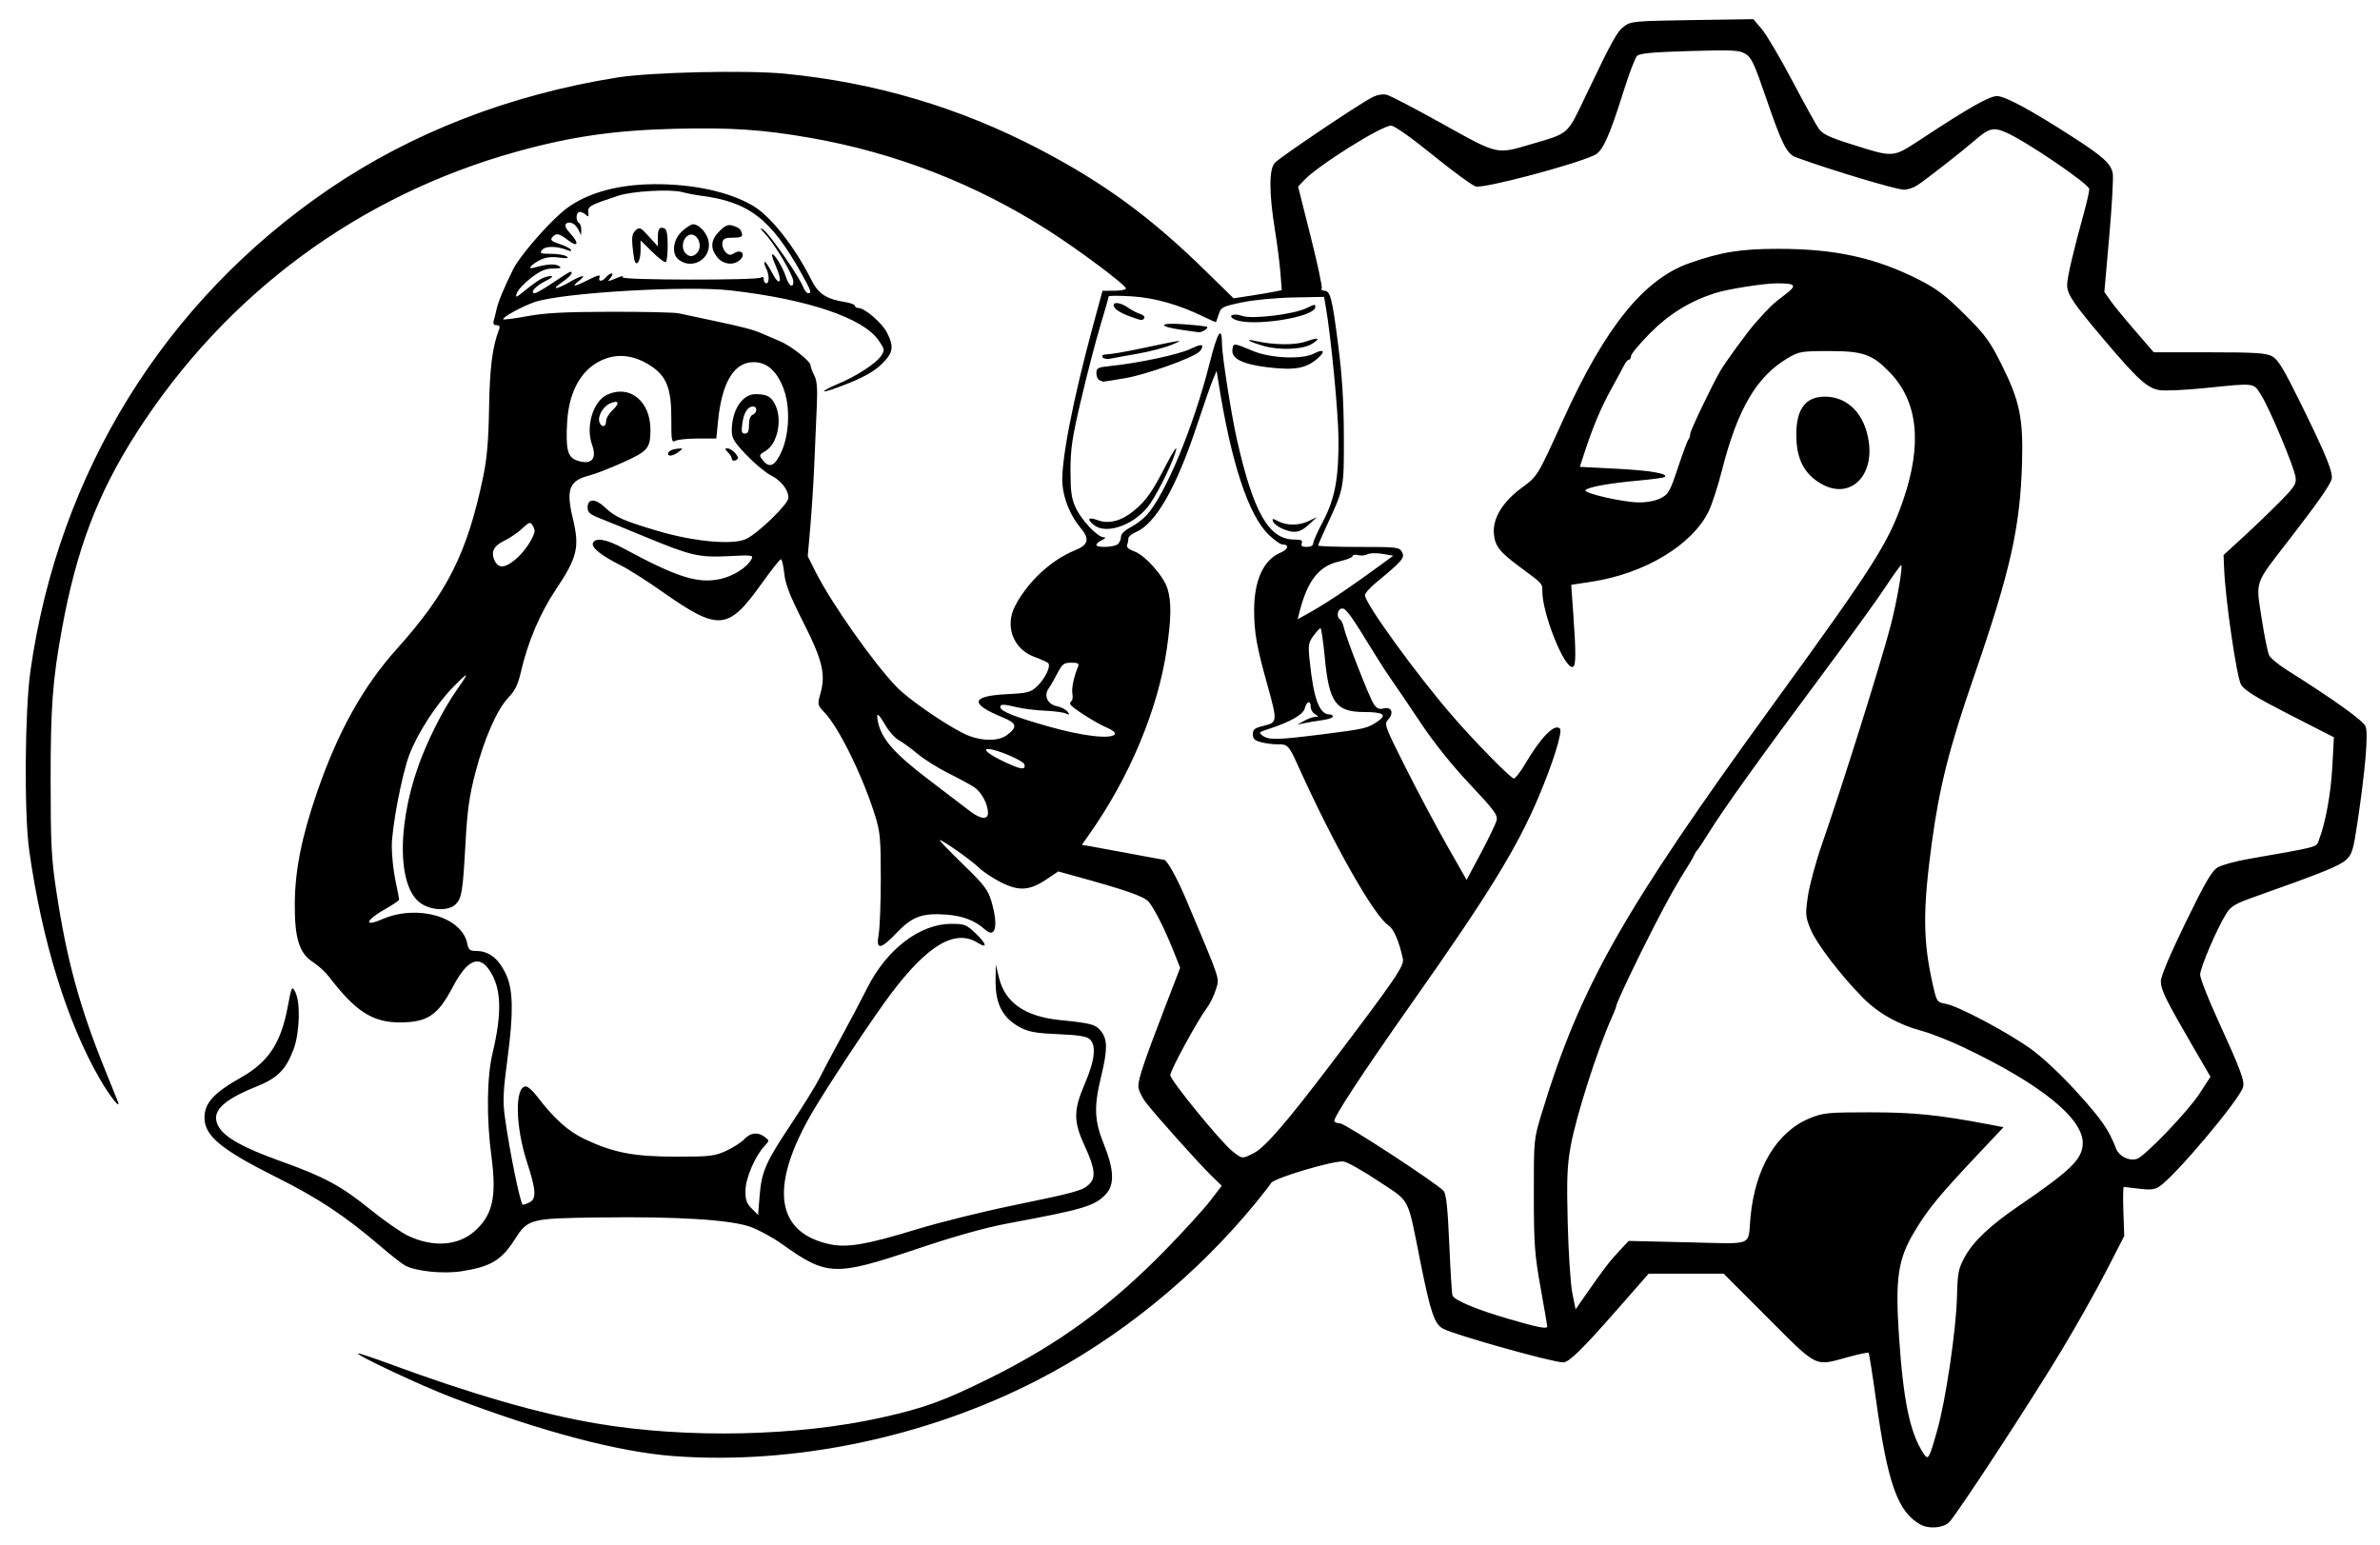 <?xml version="1.0" encoding="UTF-8" standalone="no"?>
<!-- Created with Inkscape (http://www.inkscape.org/) -->

<svg
   version="1.1"
   id="svg2062"
   width="966"
   height="627"
   viewBox="0 0 966 627"
   sodipodi:docname="21x T-Shirt Mono Art Only.svg"
   inkscape:version="1.1.2 (b8e25be8, 2022-02-05)"
   xmlns:inkscape="http://www.inkscape.org/namespaces/inkscape"
   xmlns:sodipodi="http://sodipodi.sourceforge.net/DTD/sodipodi-0.dtd"
   xmlns="http://www.w3.org/2000/svg"
   xmlns:svg="http://www.w3.org/2000/svg">
  <defs
     id="defs2066" />
  <sodipodi:namedview
     id="namedview2064"
     pagecolor="#ffffff"
     bordercolor="#666666"
     borderopacity="1.0"
     inkscape:pageshadow="2"
     inkscape:pageopacity="0.0"
     inkscape:pagecheckerboard="0"
     showgrid="false"
     inkscape:zoom="1.3530021"
     inkscape:cx="483"
     inkscape:cy="313.74675"
     inkscape:window-width="2074"
     inkscape:window-height="1279"
     inkscape:window-x="4812"
     inkscape:window-y="673"
     inkscape:window-maximized="0"
     inkscape:current-layer="g2068" />
  <g
     inkscape:groupmode="layer"
     inkscape:label="Image"
     id="g2068">
    <path
       style="fill:#000000"
       d="m 779.5,618.833 c -9.227,-5.103 -13.327,-16.598 -18.052,-50.611 -1.429,-10.288 -2.786,-18.893 -3.016,-19.123 -0.229,-0.229 -3.962,0.554 -8.295,1.742 -13.813,3.785 -12.121,4.609 -32.548,-15.841 l -17.98,-18 h -15.226 -15.226 l -13.028,14.851 C 642.24,547.686 636.803,553 634.493,553 c -4.33,0 -43.251,-10.893 -48.652,-13.616 -3.583,-1.807 -5.173,-6.441 -9.33,-27.198 -5.409,-27.005 -3.85,-23.985 -16.857,-32.647 -6.206,-4.133 -12.604,-7.76 -14.219,-8.059 -3.545,-0.658 -28.391,6.692 -29.536,8.738 -0.42,0.75 -3.232,4.376 -6.25,8.057 -24.42,29.793 -55.706,55.144 -89.149,72.238 -45.053,23.029 -98.463,34.121 -147,30.528 -22.37,-1.656 -53.758,-9.951 -90,-23.783 -12.484,-4.765 -38.932,-17.158 -38.193,-17.897 0.196,-0.196 5.945,1.708 12.775,4.231 33.586,12.407 61.454,20.417 84.457,24.276 36.407,6.107 81.19,5.146 115.295,-2.472 17.335,-3.872 25.186,-6.726 43.667,-15.869 28.158,-13.932 49.14,-29.245 71.612,-52.266 7.387,-7.568 15.534,-16.505 18.104,-19.861 l 4.672,-6.102 -4.028,-3.898 c -5.192,-5.025 -23.071,-25.001 -26.874,-30.026 -1.612,-2.13 -2.943,-5.031 -2.959,-6.448 -0.032,-3 2.462,-10.391 10.882,-32.247 l 6.096,-15.822 -2.644,-6.678 c -3.435,-8.675 -7.649,-17.076 -10.056,-20.049 -1.823,-2.251 -9.253,-4.847 -30.806,-10.761 l -6,-1.647 -4.589,3.102 c -6.974,4.713 -11.294,5.021 -18.614,1.327 -3.324,-1.678 -7.339,-4.337 -8.921,-5.908 C 394.42,349.306 382.641,341 381.434,341 c -0.372,0 3.839,4.388 9.358,9.75 8.784,8.536 10.231,10.427 11.621,15.181 2.925,10.009 1.644,15.292 -2.737,11.29 -3.887,-3.55 -9.028,-5.514 -15.668,-5.984 -9.676,-0.685 -13.752,0.8 -19.91,7.253 -6.757,7.08 -8.645,7.272 -7.461,0.759 0.475,-2.612 0.864,-12.85 0.864,-22.75 0,-16.069 -0.251,-18.805 -2.34,-25.5 -4.955,-15.881 -14.584,-35.545 -20.418,-41.697 -2.971,-3.133 -3.006,-3.288 -1.75,-7.773 2.211,-7.896 0.849,-13.548 -6.993,-29.032 -5.459,-10.779 -7.229,-15.326 -7.685,-19.75 C 317.987,229.586 317.376,227 316.954,227 c -0.421,0 -3.955,4.467 -7.853,9.927 -13.597,19.044 -17.383,19.355 -40.216,3.299 C 262.623,235.823 255.025,230.996 252,229.498 c -7.76,-3.841 -12.037,-7.239 -11.354,-9.019 0.929,-2.42 5.44,-1.663 12.354,2.074 21.792,11.778 30.158,14.437 39.278,12.481 5.256,-1.127 10.934,-4.692 12.686,-7.966 0.942,-1.759 0.485,-1.825 -9.274,-1.327 -12.042,0.615 -15.285,-0.147 -34.407,-8.084 -7.03,-2.918 -15.032,-6.187 -17.782,-7.265 -4.108,-1.61 -5,-2.397 -5,-4.413 0,-3.628 3.137,-3.713 6.856,-0.186 4.368,4.142 7.476,5.538 21.72,9.754 14.442,4.275 30.011,5.726 35.562,3.314 C 307.414,216.788 320,204.62 320,202.078 c 0,-3.286 -2.891,-6.981 -7.169,-9.164 -2.125,-1.084 -6.546,-4.771 -9.825,-8.192 -5.004,-5.222 -5.966,-6.8 -5.984,-9.822 C 296.972,166.621 301.225,160 306.593,160 c 4.618,0 6.279,0.852 7.944,4.072 3.11,6.013 1.171,15.919 -3.695,18.878 -2.877,1.749 -2.884,1.777 -1.025,4.073 2.578,3.184 4.82,2.046 7.404,-3.761 3.196,-7.183 3.552,-18.233 0.821,-25.47 C 315.301,150.53 311.305,147 305.823,147 c -7.894,0 -12.839,8.236 -14.389,23.966 L 290.742,178 h -7.437 c -4.09,0 -8.207,0.412 -9.148,0.916 -1.564,0.837 -1.709,0.04 -1.684,-9.25 0.032,-11.903 -1.953,-16.988 -8.242,-21.107 -6.119,-4.007 -12.189,-5.066 -17.99,-3.139 -9.457,3.141 -15.245,12.44 -16.034,25.76 -0.655,11.055 0.168,14.406 3.851,15.69 5.886,2.052 8.373,-0.436 6.271,-6.271 -2.71,-7.522 0.403,-17.789 6.194,-20.427 C 255.618,156.028 264,162.853 264,174.403 c 0,7.565 -0.951,8.698 -11.169,13.303 -5.132,2.313 -11.268,4.699 -13.634,5.303 -8.203,2.092 -9.546,5.611 -6.677,17.492 2.805,11.615 1.813,15.751 -6.905,28.791 -6.503,9.726 -11.404,21.319 -14.253,33.709 -1.109,4.825 -2.367,7.402 -4.881,10 -4.685,4.842 -9.913,16.68 -13.551,30.687 -2.434,9.37 -3.257,15.225 -3.98,28.313 -1.105,20.004 -1.515,22.566 -4.005,25.056 -2.768,2.768 -9.659,2.606 -14.046,-0.329 -10.164,-6.801 -9.802,-34.814 0.784,-60.726 3.912,-9.576 9.072,-19.325 13.761,-26 5.341,-7.604 4.979,-7.763 -1.81,-0.794 -6.803,6.983 -14.309,18.672 -17.562,27.346 -2.971,7.922 -7.073,29.475 -7.053,37.063 0.01,3.787 0.685,10.035 1.5,13.885 0.815,3.85 1.483,7.294 1.483,7.655 0,0.36 -2.438,2.031 -5.417,3.712 -8.236,4.648 -9.275,7.62 -1.487,4.254 14.301,-6.181 32.378,-1.005 34.558,9.895 0.5,2.5 1.074,2.984 3.538,2.984 5.415,0 9.428,3.235 12.404,10 2.677,6.086 2.805,15.369 0.456,33.112 -1.872,14.139 -2.036,17.772 -1.108,24.495 1.942,14.065 6.321,35.393 7.267,35.393 0.507,0 1.792,-0.466 2.855,-1.035 2.719,-1.455 2.465,-5.095 -1.126,-16.092 C 209.138,457.166 208.872,441 213.433,441 c 0.815,0 2.739,1.655 4.275,3.678 7.115,9.37 12.81,14.495 19.744,17.767 11.584,5.467 19.924,7.055 37.049,7.055 13.57,0 15.491,-0.222 20.152,-2.331 2.833,-1.282 6.174,-3.419 7.424,-4.75 2.567,-2.732 5.51,-3.047 8.355,-0.895 1.901,1.438 1.898,1.496 -0.175,3.718 -3.825,4.099 -7.613,12.961 -7.686,17.983 -0.056,3.81 0.434,5.23 2.53,7.327 l 2.6,2.601 0.579,-7.327 c 0.811,-10.268 2.314,-13.742 12.753,-29.472 5.056,-7.62 10.184,-15.88 11.396,-18.355 1.211,-2.475 5.154,-9.9 8.762,-16.5 3.608,-6.6 8.456,-15.781 10.774,-20.403 7.916,-15.787 21.4,-26.097 34.13,-26.097 5.427,0 6.11,0.272 10.03,4.002 4.372,4.159 4.773,6.234 0.714,3.697 -9.135,-5.711 -20.272,0.827 -35.205,20.669 -6.597,8.766 -21.06,30.399 -29.838,44.632 -19.724,31.982 -17.972,52.123 4.963,57.041 7.103,1.523 14.873,0.194 35.243,-6.028 9.075,-2.772 26.4,-7.083 38.5,-9.58 25.983,-5.362 28.802,-6.134 31.473,-8.623 2.91,-2.711 2.522,-6.459 -1.588,-15.354 -4.771,-10.327 -4.771,-14.645 0,-25.755 4.034,-9.393 4.666,-15.467 1.865,-17.932 -1.27,-1.117 -4.77,-1.663 -12.75,-1.986 -8.524,-0.346 -11.9,-0.91 -15,-2.508 -7.489,-3.861 -10.549,-9.589 -10.415,-19.493 l 0.085,-6.282 1.285,5.31 c 2.459,10.159 10.557,15.806 24.724,17.24 12.933,1.309 14.518,1.749 16.809,4.661 2.563,3.258 2.547,7.53 -0.068,18.288 -2.985,12.28 -2.754,17.909 1.13,27.5 4.101,10.127 4.376,16.33 0.893,20.117 -4.507,4.899 -8.829,6.203 -39.442,11.898 -9.574,1.781 -21.485,5.115 -37.677,10.545 -32.934,11.045 -36.211,10.924 -54.323,-2 -3.85,-2.747 -9.7,-5.94 -13,-7.094 -8.223,-2.877 -29.409,-4.196 -60.868,-3.79 -28.666,0.37 -29.314,0.536 -34.668,8.88 -5.494,8.561 -9.776,11.121 -21.695,12.97 -7.365,1.143 -18.423,0.02 -22.826,-2.318 C 163.192,513.044 158.491,509.35 153.998,505.5 140.077,493.571 129.117,486.311 112.5,478.011 89.79,466.668 83.014,461.083 83.004,453.7 c -0.008,-5.993 3.73,-10.074 15.143,-16.533 10.753,-6.086 15.859,-13.825 18.566,-28.146 1.665,-8.806 1.752,-8.983 3.132,-6.35 2.19,4.179 1.803,16.689 -0.723,23.35 -3.124,8.239 -6.482,11.583 -15.121,15.06 -14.19,5.711 -18.62,10.445 -15.232,16.278 2.579,4.441 9.945,8.521 25.371,14.054 17.615,6.318 24.353,9.965 36.362,19.68 5.5,4.449 12.328,9.191 15.173,10.536 10.073,4.763 20.172,4.08 26.891,-1.82 7.347,-6.451 9.069,-13.934 6.93,-30.123 -2.091,-15.824 -1.925,-32.317 0.424,-42.187 3.95,-16.598 3.58,-26.489 -1.26,-33.688 -4.303,-6.401 -9.111,-4.182 -14.939,6.896 C 177.665,412.215 173.458,415 162.131,415 c -10.878,0 -17.936,-4.556 -28.447,-18.36 -1.549,-2.034 -4.543,-4.788 -6.654,-6.121 -5.594,-3.531 -7.511,-9.772 -7.379,-24.019 0.125,-13.482 2.84,-26.972 9.056,-44.992 8.441,-24.474 18.69,-42.896 32.273,-58.008 20.592,-22.91 28.691,-39.045 35.135,-70 1.549,-7.44 2.161,-14.608 2.391,-28.001 0.284,-16.51 1.343,-24.733 4.119,-31.967 0.384,-1 0.007,-1.532 -1.086,-1.532 -1.126,0 -1.504,-0.573 -1.154,-1.75 0.286,-0.963 0.814,-3.1 1.174,-4.75 0.669,-3.068 2.981,-8.629 6.795,-16.339 2.406,-4.865 12.803,-17.023 19.653,-22.982 8.387,-7.296 21.549,-11.313 37.407,-11.417 15.893,-0.104 30.491,3.062 40.111,8.7 7.292,4.273 16.891,16.456 23.859,30.28 2.819,5.594 6.014,7.658 13.769,8.898 2.116,0.338 3.848,1.008 3.848,1.488 0,0.48 0.607,0.872 1.35,0.872 2.594,0 9.613,6.006 11.623,9.947 2.975,5.832 2.601,8.173 -2.039,12.767 -2.847,2.819 -6.891,5.168 -13.489,7.834 -5.182,2.094 -9.647,3.583 -9.922,3.309 -0.275,-0.275 2.083,-1.564 5.239,-2.865 7.61,-3.138 15.839,-8.453 17.858,-11.535 1.553,-2.371 1.504,-2.671 -1.058,-6.367 -6.268,-9.044 -28.659,-16.601 -59.83,-20.191 -17.931,-2.065 -68.449,0.903 -79.643,4.679 -5.049,1.704 -13.501,6.345 -12.811,7.035 0.24,0.24 4.663,-0.34 9.829,-1.288 7.179,-1.318 15.167,-1.736 33.892,-1.774 13.475,-0.027 25.85,0.253 27.5,0.622 1.65,0.37 7.5,1.62 13,2.779 13.076,2.755 17.361,3.88 21,5.513 1.65,0.74 4.765,2.074 6.923,2.963 4.575,1.885 12.574,8.173 12.583,9.891 0.003,0.651 0.67,2.456 1.482,4.012 1.121,2.148 1.367,5.276 1.022,13 -0.249,5.594 -0.7,16.021 -1.001,23.171 -0.302,7.15 -1.023,18.46 -1.602,25.132 l -1.054,12.132 3.195,6.368 c 6.375,12.705 23.775,37.383 33.053,46.88 4.59,4.699 18.196,14.172 26.543,18.479 6.492,3.351 14.251,3.724 18.078,0.868 4.415,-3.294 4.008,-4.83 -1.925,-7.258 -13.33,-5.456 -12.741,-8.571 1.765,-9.33 8.711,-0.456 9.793,-0.739 12.418,-3.253 3.347,-3.206 5.722,-8.27 4.414,-9.409 -0.492,-0.428 -3.036,-1.567 -5.653,-2.53 -8.412,-3.096 -11.946,-12.339 -7.814,-20.439 5.004,-9.809 14.691,-18.864 24.318,-22.733 5.534,-2.224 6.154,-4.579 2.39,-9.081 -4.064,-4.86 -6.838,-11.454 -7.392,-17.569 -0.784,-8.644 4.121,-34.106 12.52,-64.998 l 3.736,-13.741 4.75,-0.009 c 2.612,-0.005 4.75,-0.411 4.75,-0.902 0,-1.388 -18.831,-15.486 -31.53,-23.605 -29.476,-18.846 -62.025,-31.503 -96.567,-37.551 -19.201,-3.362 -32.108,-4.232 -54.737,-3.688 -24.545,0.59 -42.254,3.135 -64.258,9.234 C 145.659,79.306 91.586,119.279 55.405,175.712 39.623,200.328 31.036,222.938 25.101,255.5 c -3.767,20.67 -4.555,31.317 -4.55,61.5 0.004,25.56 0.307,31.503 2.271,44.5 4.234,28.027 9.443,47.14 19.854,72.852 2.482,6.131 4.78,11.823 5.106,12.648 1.544,3.905 -3.025,-1.745 -7.144,-8.835 C 27.289,415.187 16.939,381.713 11.832,345 9.779,330.247 10.066,288.586 12.33,272.5 23.667,191.956 66.766,122.3 133.374,76.87 167.098,53.868 206.855,38.456 250.5,31.464 c 13.55,-2.171 52.505,-3.061 68,-1.554 36.722,3.571 70.781,13.659 103.213,30.571 26.237,13.681 45.158,27.514 67.383,49.261 l 11.595,11.346 6.905,-1.062 c 3.798,-0.584 8.198,-1.327 9.779,-1.651 l 2.875,-0.589 -0.559,-7.143 C 519.383,106.714 518.396,99 517.498,93.5 c -2.423,-14.833 -2.468,-24.749 -0.122,-27.353 2.029,-2.253 33.976,-23.768 39.481,-26.589 2.117,-1.085 4.334,-1.482 6,-1.076 1.453,0.355 11.642,5.666 22.642,11.802 22.602,12.609 21.813,12.426 35.821,8.289 15.829,-4.675 14.584,-3.575 22.312,-19.72 10.964,-22.906 12.703,-26.04 15.678,-28.248 2.636,-1.957 4.348,-2.109 27.579,-2.455 l 24.768,-0.369 3.421,4.026 c 1.882,2.215 7.424,11.601 12.316,20.859 4.892,9.258 9.754,18.062 10.805,19.565 1.5,2.144 4.216,3.462 12.615,6.121 18.209,5.766 17.179,5.839 29.254,-2.09 C 799.527,43.486 807.453,39 810.572,39 c 3.243,0 14.06,5.852 30.837,16.683 12.338,7.965 15.403,10.768 16.123,14.742 C 857.837,72.116 857.195,83.625 856.103,96 l -1.985,22.5 2.386,3.411 c 1.312,1.876 5.823,7.388 10.025,12.25 L 874.169,143 h 22.465 c 18.408,0 23.011,0.282 25.485,1.562 2.465,1.275 4.66,4.89 11.947,19.684 10.301,20.91 13.147,27.998 12.242,30.482 -1.034,2.839 -5.964,9.826 -17.049,24.162 -14.457,18.697 -13.688,16.511 -11.295,32.128 1.1,7.177 2.486,13.959 3.081,15.069 0.594,1.111 3.64,3.636 6.767,5.612 20.055,12.67 31.442,20.841 32.353,23.214 1.119,2.916 -0.107,17.417 -3.263,38.587 -1.753,11.757 -2.208,13.248 -4.756,15.589 -2.588,2.377 -9.914,5.331 -36.981,14.913 -8.037,2.845 -9.648,3.804 -11.594,6.901 C 899.82,376.875 893,392.825 893,395.628 c 0,1.444 3.124,9.461 6.943,17.817 9.557,20.912 11.238,25.406 10.446,27.921 -1.682,5.341 -27.671,36.152 -33.981,40.287 -1.871,1.226 -3.691,1.418 -8.158,0.86 -3.162,-0.395 -5.975,-0.725 -6.25,-0.734 -0.275,-0.008 -0.346,4.475 -0.157,9.963 l 0.343,9.978 -7.406,14.402 c -4.073,7.921 -12.289,22.497 -18.258,32.39 -12.636,20.946 -42.287,66.254 -45.391,69.358 -2.363,2.363 -8.223,2.848 -11.63,0.963 z M 786.307,580.5 c 3.445,-12.18 7.64,-40.534 7.989,-54 0.258,-9.937 0.563,-11.508 3.159,-16.261 3.482,-6.374 10.213,-12.744 21.913,-20.739 21.266,-14.532 25.823,-18.98 25.986,-25.361 0.259,-10.17 -17.258,-24.271 -48.578,-39.103 C 791.125,422.359 783.575,419.392 780,418.441 770.606,415.943 762.341,411.289 756.126,405 c -9.094,-9.203 -18.925,-22.077 -21.268,-27.85 -2.068,-5.095 -2.14,-6.011 -1.053,-13.464 0.641,-4.398 3.217,-13.889 5.723,-21.091 8.358,-24.013 23.734,-72.945 27.839,-88.595 2.435,-9.284 5.016,-23.951 4.334,-24.632 -0.188,-0.188 -3.077,3.814 -6.419,8.895 -3.342,5.081 -15.13,21.387 -26.194,36.237 -23.997,32.207 -39.517,53.852 -45.295,63.172 -2.328,3.755 -4.504,7.053 -4.836,7.328 -0.331,0.275 -0.904,1.175 -1.273,2 -0.369,0.825 -1.236,2.389 -1.927,3.476 -4.956,7.794 -8.372,13.856 -14.419,25.591 C 664.376,389.576 656,407.231 656,408.396 c 0,0.344 -0.856,2.533 -1.902,4.865 -5.825,12.981 -14.464,40.05 -16.597,52.004 -1.447,8.108 -1.648,13.452 -1.185,31.5 0.307,11.955 1.151,24.653 1.876,28.22 l 1.318,6.484 4.161,-5.984 c 7.132,-10.257 9.706,-13.617 13.613,-17.767 l 3.783,-4.019 23.971,0.557 c 27.489,0.639 24.307,1.92 25.462,-10.255 1.905,-20.088 10.747,-34.723 24.28,-40.189 5.26,-2.125 7.208,-2.311 24.22,-2.311 17.779,0 27.9,1.029 48.347,4.917 l 5.847,1.112 -10.847,11.523 c -15.491,16.458 -19.786,21.696 -25.276,30.831 -6.734,11.204 -7.885,18.977 -6.3,42.551 1.767,26.284 4.446,39.123 9.905,47.471 1.965,3.004 2.262,2.508 5.631,-9.404 z M 628,538.386 c 0,-0.338 -1.22,-7.425 -2.711,-15.75 -2.412,-13.465 -2.714,-17.62 -2.735,-37.636 -0.023,-22.493 -0.022,-22.503 3.184,-33.054 15.649,-51.498 32.939,-82.039 94.081,-166.188 40.67,-55.974 46.613,-65.301 52.571,-82.519 7.92,-22.884 6.127,-40.252 -5.378,-52.108 C 759.887,143.79 756.223,142.5 742.5,142.5 c -11.391,0 -12.246,0.145 -16.847,2.849 -12.676,7.451 -20.419,20.658 -26.765,45.651 -1.606,6.325 -4.023,13.765 -5.371,16.533 -6.666,13.687 -25.92,25.282 -47.457,28.579 l -8.329,1.275 0.823,11.556 c 1.162,16.311 1.122,21.317 -0.173,21.756 C 635.088,271.817 626,249.227 626,239.929 c 0,-3.124 0.107,-3.006 -8.5,-9.332 -8.732,-6.417 -10.668,-8.811 -11.149,-13.785 -0.608,-6.272 3.45,-13.038 11.275,-18.801 6.511,-4.795 6.314,-4.471 17.007,-28.011 16.877,-37.155 32.572,-56.626 50.868,-63.106 12.981,-4.598 20.969,-5.894 36.313,-5.89 23.22,0.005 39.7,3.654 57.413,12.712 6.971,3.565 10.636,6.363 18.222,13.912 8.35,8.31 10.151,10.759 14.934,20.313 7.327,14.636 8.837,21.809 8.337,39.607 -0.746,26.561 -4.693,44.112 -19.669,87.453 -9.885,28.607 -13.88,44.414 -16.954,67.07 -3.724,27.455 -3.633,39.876 0.422,57.704 1.574,6.92 1.653,7.034 5.29,7.697 5.11,0.931 25.064,11.527 34.579,18.363 4.684,3.365 12.277,10.504 18.699,17.581 9.918,10.93 12.826,15.132 15.817,22.855 1.203,3.105 5.304,5.116 8.419,4.128 3.263,-1.036 20.747,-19.283 25.524,-26.638 l 4.345,-6.69 -7.345,-12.654 c -10.815,-18.632 -12.755,-22.581 -12.802,-26.06 -0.027,-2.009 3.581,-10.595 9.996,-23.788 7.869,-16.183 10.678,-21.033 12.996,-22.443 1.627,-0.989 7.347,-2.564 12.711,-3.499 28.562,-4.98 27.312,-4.65 28.405,-7.492 2.718,-7.062 4.878,-18.796 5.477,-29.748 l 0.662,-12.115 -17.958,-9.183 c -13.81,-7.062 -18.368,-9.878 -19.735,-12.192 -1.762,-2.983 -6.345,-34.355 -6.866,-47.003 l -0.231,-5.608 8,-7.323 c 4.4,-4.028 11.08,-10.452 14.844,-14.276 6.077,-6.174 6.791,-7.302 6.372,-10.069 -0.648,-4.277 -10.677,-28.148 -14.019,-33.366 -3.175,-4.959 -2.112,-4.829 -22.609,-2.744 -7.927,0.806 -16.252,1.192 -18.5,0.857 -4.996,-0.744 -8.907,-4.292 -22.695,-20.59 -12.581,-14.87 -14.895,-18.316 -14.883,-22.163 0.009,-2.973 2.537,-13.781 6.945,-29.689 C 847.08,81.862 848,77.729 848,76.736 c 0,-1.955 -25.373,-19.245 -33.552,-22.863 -5.388,-2.383 -7.057,-1.972 -13.049,3.213 -5.388,4.664 -19.499,15.682 -23.253,18.158 -1.455,0.96 -3.873,1.747 -5.372,1.75 -3.105,0.006 -29.441,-7.892 -43.834,-13.145 C 725.256,62.505 723.257,58.541 716.908,40 c -4.886,-14.271 -6.038,-16.727 -8.529,-18.182 -2.535,-1.48 -5.253,-1.611 -22.712,-1.096 -15.092,0.446 -20.169,0.922 -21.239,1.991 -0.773,0.773 -3.267,7.341 -5.541,14.596 -5.669,18.083 -8.444,24.163 -11.719,25.676 -8.806,4.07 -44.824,13.574 -48.17,12.71 -1.374,-0.355 -9.175,-6.057 -17.335,-12.671 C 572.679,55.743 565.953,51 564.612,51 c -3.954,0 -29.871,16.295 -35.424,22.272 l -2.311,2.488 5.083,20.18 c 2.796,11.099 4.822,20.603 4.502,21.12 -0.319,0.517 0.105,0.94 0.943,0.94 2.536,0 3.262,2.753 5.67,21.5 1.688,13.141 2.327,23.264 2.368,37.5 0.062,21.318 0.072,21.262 -6.869,36.184 -1.966,4.226 -3.575,7.939 -3.575,8.25 0,0.311 7.409,0.566 16.465,0.566 15.779,0 16.512,0.089 17.605,2.131 1.218,2.276 0.189,3.473 -10.82,12.59 -2.337,1.936 -4.25,4.118 -4.25,4.85 0,3.32 20.884,32.138 35.636,49.174 C 598.618,301.117 613.241,316 614.451,316 c 0.595,0 2.611,-2.587 4.48,-5.75 6.552,-11.089 12.035,-16.685 14.213,-14.507 1.19,1.19 -2.935,14.335 -8.859,28.226 -8.729,20.47 -20.236,39.172 -50.67,82.354 -20.76,29.457 -32.723,47.69 -32.028,48.814 0.293,0.474 1.366,0.862 2.385,0.862 1.995,0 39.608,24.582 41.972,27.431 1.056,1.272 1.648,6.833 2.279,21.394 0.469,10.821 1.055,20.26 1.303,20.975 0.685,1.976 9.65,5.725 22.975,9.609 11.902,3.469 15.5,4.16 15.5,2.978 z M 740.013,196.808 c -6.839,-3.518 -10.362,-9.289 -10.841,-17.76 C 728.483,166.843 732.21,161 740.685,161 c 9.418,0 16.348,7.225 17.859,18.619 1.853,13.968 -7.652,22.785 -18.53,17.189 z M 508.951,468.025 c 4.488,-2.29 13.311,-12.491 31.159,-36.025 26.256,-34.621 29.924,-39.987 29.294,-42.855 -1.568,-7.131 -3.721,-12.123 -5.825,-13.501 -5.859,-3.839 -22.274,-32.801 -36.638,-64.643 -3.83,-8.491 -4.287,-8.971 -8.441,-8.88 -1.65,0.036 -4.575,-0.332 -6.5,-0.818 -2.769,-0.7 -3.5,-1.38 -3.5,-3.259 0,-1.987 0.735,-2.552 4.5,-3.459 5.471,-1.318 5.518,-1.811 1.541,-16.085 -4.514,-16.201 -5.469,-21.512 -5.506,-30.628 -0.05,-12.191 3.78,-20.643 10.654,-23.516 3.251,-1.358 3.723,-3.357 0.794,-3.357 -0.769,0 -3.213,-1.725 -5.429,-3.834 -8.325,-7.92 -15.39,-29.399 -20.608,-62.654 l -0.626,-3.988 -1.49,3.488 c -0.819,1.919 -3.724,10.238 -6.454,18.488 -8.428,25.464 -16.847,40.174 -24.901,43.51 -1.636,0.678 -2.975,1.816 -2.975,2.529 0,0.713 -0.237,1.914 -0.526,2.668 -0.341,0.89 0.701,1.815 2.969,2.635 4.386,1.586 11.918,10.08 13.438,15.156 1.607,5.364 1.53,11.754 -0.292,24.358 -3.533,24.429 -15.152,52.213 -31.513,75.357 l -2.979,4.214 3.701,0.622 c 2.036,0.342 9.442,1.708 16.458,3.036 7.016,1.328 12.948,2.414 13.182,2.414 1.244,0 5.33,7.39 9.304,16.83 14.011,33.277 13.237,30.919 11.762,35.819 -0.735,2.442 -2.426,5.883 -3.758,7.646 C 485.997,414.259 475,434.48 475,436.412 c 0,2.043 20.473,27.122 25.214,30.886 4.002,3.177 3.945,3.172 8.736,0.728 z M 607.453,332.978 c 0.519,-2.126 -1.027,-4.211 -10.895,-14.69 -7.324,-7.778 -14.592,-16.855 -20.014,-25 C 571.861,286.254 566.739,278.7 565.161,276.5 c -1.578,-2.2 -4.663,-6.925 -6.856,-10.5 -10.226,-16.671 -11.876,-18.983 -13.555,-18.991 -1.85,-0.009 -2.487,3.418 -0.827,4.444 0.508,0.314 1.194,1.803 1.525,3.309 0.937,4.264 10.287,28.186 12.095,30.945 1.248,1.905 2.176,2.33 4.059,1.857 3.197,-0.803 4.28,1.804 1.86,4.478 -1.725,1.906 -1.503,2.517 7.129,19.685 4.9,9.745 12.457,23.951 16.793,31.569 l 7.885,13.851 5.789,-10.845 c 3.184,-5.965 6.061,-11.96 6.394,-13.323 z M 401,329.968 c 0,-3.581 -2.642,-8.503 -5.614,-10.459 -1.588,-1.045 -6.307,-3.597 -10.489,-5.672 -4.181,-2.075 -9.806,-5.617 -12.5,-7.87 -2.694,-2.254 -6.118,-4.746 -7.609,-5.538 -1.491,-0.792 -3.896,-3.462 -5.345,-5.934 -3.059,-5.22 -3.927,-5.66 -3.11,-1.577 1.384,6.922 6.507,12.808 20.288,23.312 7.412,5.649 15.096,11.508 17.076,13.021 4.33,3.307 7.303,3.6 7.303,0.718 z m 14.823,-19.63 c -0.295,-1.518 -11.149,-6.189 -14.632,-6.297 -2.625,-0.082 0.196,2.227 6.179,5.058 7.01,3.316 8.911,3.595 8.453,1.239 z M 537.125,298.016 c 17.017,-2.16 18.015,-2.399 22.217,-5.313 3.73,-2.587 2.076,-3.668 -5.642,-3.688 -11.522,-0.03 -14.245,-3.789 -15.99,-22.075 C 537.084,260.373 536.302,255 535.974,255 c -0.329,0 -1.615,1.376 -2.859,3.059 -2.022,2.736 -2.19,3.766 -1.582,9.75 1.609,15.842 3.943,22.191 8.158,22.191 0.72,0 1.309,0.389 1.309,0.864 0,0.475 -2.025,1.142 -4.499,1.481 -2.475,0.339 -5.737,0.889 -7.25,1.223 l -2.751,0.606 2.864,-1.587 c 1.575,-0.873 3.6,-1.6 4.5,-1.617 1.443,-0.027 1.43,-0.15 -0.114,-1.05 -0.963,-0.561 -1.75,-1.897 -1.75,-2.97 0,-2.802 -1.669,-2.405 -2.417,0.575 -0.644,2.566 -6.006,5.597 -15.008,8.486 -3.643,1.169 -3.791,1.357 -2.059,2.624 2.487,1.819 6.126,1.727 24.609,-0.619 z m -84.612,-0.037 c 0.347,-0.562 -1.089,-1.73 -3.191,-2.596 -4.122,-1.698 -13.879,-7.857 -14.794,-9.338 -0.308,-0.499 -0.163,-1.152 0.322,-1.452 0.485,-0.3 0.678,-1.614 0.428,-2.92 -0.42,-2.197 0.497,-6.706 2.221,-10.923 0.599,-1.464 0.159,-1.75 -2.692,-1.75 -3,0 -3.67,0.509 -5.594,4.25 -1.202,2.337 -2.824,5.15 -3.604,6.25 -2.052,2.894 -0.415,6.389 3.344,7.141 1.651,0.33 3.575,1.306 4.275,2.167 1.098,1.352 0.998,1.455 -0.728,0.753 -1.1,-0.448 -4.925,-0.938 -8.5,-1.091 -3.575,-0.152 -8.525,-0.759 -11,-1.349 -5.645,-1.345 -7,-1.373 -7,-0.147 0,1.692 5.445,3.889 19.686,7.944 13.797,3.929 25.468,5.26 26.827,3.061 z M 546.5,239.202 c 4.4,-3.054 10.475,-7.373 13.5,-9.597 l 5.5,-4.044 -4.374,-0.749 c -2.406,-0.412 -5.145,-0.336 -6.088,0.169 -0.943,0.505 -2.687,0.663 -3.876,0.352 C 549.973,225.021 549,225.198 549,225.724 c 0,0.527 -2.484,1.513 -5.521,2.193 -8.19,1.833 -12.876,7.863 -16.104,20.725 l -0.683,2.723 5.904,-3.305 c 3.247,-1.818 9.504,-5.804 13.904,-8.858 z M 209.894,226.476 c 3.495,-3.157 7.131,-8.864 7.09,-11.128 -0.008,-0.467 -0.437,-1.516 -0.953,-2.331 -0.782,-1.237 -1.449,-0.992 -4.029,1.479 -1.7,1.629 -4.984,3.871 -7.297,4.982 -4.51,2.167 -5.683,4.827 -3.734,8.469 1.604,2.998 4.504,2.519 8.922,-1.472 z M 453.8,220.8 c 0.66,-0.66 1.2,-2.001 1.2,-2.98 0,-1.047 1.544,-2.574 3.75,-3.708 2.062,-1.061 4.955,-3.207 6.427,-4.77 7.683,-8.155 19.266,-35.995 25.842,-62.109 3.178,-12.619 4.927,-15.307 4.965,-7.628 0.023,4.702 3.781,28.728 6.083,38.896 6.706,29.615 12.959,40.5 23.269,40.5 2.79,0 3.471,0.338 3.025,1.5 -0.421,1.097 0.125,1.5 2.031,1.5 1.588,0 2.607,-0.556 2.607,-1.423 0,-0.783 1.75,-4.72 3.89,-8.75 4.919,-9.265 6.52,-17.754 6.381,-33.827 -0.094,-10.813 -3.029,-41.255 -5.158,-53.5 l -0.696,-4 -12.458,0.24 c -7.057,0.136 -16.112,1.003 -20.885,2 -7.866,1.643 -8.49,1.959 -9.387,4.76 -0.528,1.65 -1.036,3.1 -1.128,3.221 -0.092,0.122 -2.133,-0.751 -4.535,-1.94 -10.129,-5.011 -20.424,-7.953 -29.774,-8.506 -5.088,-0.301 -9.25,-0.288 -9.25,0.03 0,0.318 -1.53,5.667 -3.399,11.886 -1.87,6.219 -5.357,19.633 -7.75,29.808 -3.683,15.662 -4.351,20.111 -4.351,29 -3e-5,8.581 0.386,11.335 2.114,15.07 2.327,5.031 8.783,11.892 11.289,11.998 1.109,0.047 0.909,0.399 -0.653,1.153 -1.238,0.597 -2.25,1.466 -2.25,1.932 0,1.303 7.443,1.004 8.8,-0.353 z m 66.6,-6.228 c -1.705,-0.742 -3.362,-2.032 -3.682,-2.866 -0.512,-1.333 -0.258,-1.347 2.1,-0.117 3.53,1.842 8.517,1.784 12.482,-0.145 l 3.2,-1.557 -3.266,3.057 c -3.556,3.328 -6.064,3.706 -10.835,1.629 z m -76.385,-1.465 c -3.115,-2.47 -2.322,-3.427 1.61,-1.943 4.383,1.654 9.669,0.267 14.564,-3.822 5.175,-4.324 7.434,-7.549 13.344,-19.05 2.485,-4.836 4.218,-7.442 3.852,-5.792 -0.915,4.124 -6.603,16.014 -10.372,21.685 -5.643,8.488 -17.664,13.152 -22.997,8.923 z M 446.25,154.338 c -0.688,-0.277 -1.25,-1.56 -1.25,-2.849 0,-2.12 0.552,-2.401 5.75,-2.931 11.286,-1.15 27.828,-4.689 32.5,-6.951 3.162,-1.531 4.75,-1.891 4.75,-1.076 0,0.674 -0.616,1.736 -1.37,2.361 -3.192,2.649 -21.434,9.141 -29.691,10.565 -4.917,0.849 -9.053,1.507 -9.19,1.464 -0.137,-0.043 -0.812,-0.306 -1.5,-0.583 z M 514,149.021 c -9.655,-1.203 -14.202,-3.498 -13.798,-6.965 0.343,-2.948 0.349,-2.948 8.298,0.383 7.224,3.027 20.058,3.562 24.899,1.037 3.936,-2.053 4.726,-0.844 1.35,2.063 -4.756,4.093 -9.479,4.886 -20.748,3.482 z m -66.464,-3.962 c -0.36,-0.582 -0.065,-1.089 0.655,-1.126 3.063,-0.158 7.914,-0.994 17.309,-2.983 14.89,-3.152 15.433,-3.205 10,-0.969 -2.75,1.132 -8.825,2.723 -13.5,3.537 -4.675,0.813 -9.695,1.731 -11.155,2.039 -1.46,0.308 -2.949,0.084 -3.309,-0.498 z m 65.517,-4.595 c -5.864,-1.64 -8.491,-3.169 -3.554,-2.068 7.515,1.675 16.071,1.779 20.461,0.249 5.221,-1.821 6.252,-1.485 2.662,0.868 -3.561,2.333 -12.991,2.792 -19.569,0.952 z m -33.491,-6.573 c -9.926,-1.447 -9.256,-3.029 0.964,-2.275 4.935,0.364 9.185,0.849 9.444,1.077 0.622,0.549 -2.19,2.306 -3.471,2.17 -0.55,-0.059 -3.672,-0.496 -6.937,-0.972 z m 22.074,-4.021 c -3.879,-1.506 -1.399,-3.031 2.639,-1.623 4.008,1.397 20.93,-0.668 26.028,-3.177 3.42,-1.683 3.773,-1.705 3.496,-0.221 -0.742,3.975 -25.073,7.773 -32.163,5.021 z m -43.032,-1.438 C 454.36,126.876 452,125.249 452,123.878 c 0,-1.49 3.058,-0.972 5.846,0.991 1.46,1.028 3.673,2.185 4.919,2.572 1.245,0.387 2.006,1.121 1.691,1.631 -0.714,1.155 -1.051,1.119 -5.85,-0.64 z M 674,202.248 c 3.211,-1.604 3.795,-2.636 7.07,-12.486 1.964,-5.905 3.876,-11.043 4.25,-11.417 0.374,-0.374 0.68,-1.352 0.68,-2.173 0,-1.296 8.919,-19.932 12.306,-25.712 2.203,-3.761 11.098,-15.927 14.162,-19.37 5.833,-6.557 7.067,-7.739 11.785,-11.294 5.343,-4.026 4.837,-4.809 -3.084,-4.779 -5.433,0.02 -20.097,2.346 -25.168,3.992 -10.218,3.316 -18.632,8.51 -26.25,16.201 -4.263,4.304 -7.75,8.492 -7.75,9.307 0,0.815 -0.378,1.482 -0.839,1.482 -0.462,0 -1.343,1.012 -1.959,2.25 -0.616,1.238 -2.988,5.625 -5.272,9.75 -4.111,7.425 -7.441,15.356 -10.915,26 l -1.795,5.5 14.85,0.759 c 13.587,0.695 21.046,1.96 19.669,3.337 -0.297,0.297 -5.197,0.965 -10.889,1.484 -11.896,1.085 -20.579,2.675 -21.341,3.907 -0.759,1.228 14.999,4.847 21.492,4.935 3.372,0.046 6.854,-0.602 9,-1.673 z M 304,172.469 c 0,-2.217 0.559,-3.746 1.5,-4.107 1.882,-0.722 1.978,-3.362 0.122,-3.362 -2.156,0 -3.754,2.56 -4.344,6.961 C 300.837,175.251 301.039,176 302.368,176 303.569,176 304,175.068 304,172.469 Z m -58,-1.516 c 0,-1.126 1.196,-3.156 2.657,-4.51 3.093,-2.866 2.465,-4.275 -1.167,-2.619 -2.869,1.307 -5.043,5.293 -4.152,7.613 0.864,2.252 2.663,1.925 2.663,-0.484 z m -26.316,-57.797 c 1.201,-0.636 3.001,-1.133 4,-1.106 1.04,0.029 0.034,0.914 -2.356,2.074 -3.919,1.902 -6.507,4.876 -4.242,4.876 0.563,0 3.586,-1.722 6.719,-3.826 7.759,-5.212 8.195,-5.44 8.195,-4.269 0,0.563 -1.679,2.164 -3.732,3.559 -4.797,3.259 -2.796,3.293 2.88,0.048 5.188,-2.966 7.358,-3.254 3.852,-0.512 -3.424,2.679 -1.895,2.487 4.002,-0.501 3.626,-1.838 4.783,-2.103 4.36,-1 -0.745,1.941 1.027,1.942 2.638,0.001 0.685,-0.825 1.695,-1.5 2.245,-1.5 0.55,0 0.382,0.759 -0.372,1.687 -1.47,1.807 -1.663,1.821 3.542,-0.261 1.108,-0.443 1.675,-0.379 1.346,0.154 -0.706,1.143 54.214,1.247 55.99,0.105 0.809,-0.52 1.25,-0.253 1.25,0.756 0,0.857 0.45,1.559 1,1.559 1.324,0 1.276,-3.615 -0.081,-6.151 -0.595,-1.111 -0.851,-2.25 -0.569,-2.532 0.282,-0.282 1.599,1.626 2.927,4.239 3.079,6.059 4.585,4.181 1.763,-2.199 -1.135,-2.566 -1.883,-4.847 -1.661,-5.069 0.709,-0.709 4.302,5.082 5.56,8.962 1.263,3.894 3.061,5.06 3.061,1.984 0,-2.419 -7.42,-14.97 -11.317,-19.142 -2.376,-2.544 -2.585,-3.008 -0.824,-1.83 2.479,1.659 14.546,19.042 16.154,23.272 0.516,1.356 1.399,2.466 1.962,2.466 1.573,0 1.305,-0.803 -2.637,-7.904 C 312.946,88.776 303.914,81.843 284,79.366 282.075,79.126 278.881,78.497 276.901,77.967 272.138,76.693 256.657,77.565 251,79.426 c -11.559,3.804 -12.513,4.329 -12.221,6.734 0.22,1.816 0.022,2.04 -0.95,1.068 C 237.153,86.553 236.015,86 235.3,86 c -1.523,0 -1.762,3.596 -0.3,4.5 0.55,0.34 0.97,1.604 0.932,2.809 l -0.068,2.191 -1.059,-2.192 c -1.246,-2.578 -3.745,-3.769 -5.09,-2.424 -0.6,0.6 0.014,1.99 1.667,3.773 3.81,4.109 3.336,5.993 -0.727,2.894 -3.801,-2.899 -4.946,-3.111 -6.525,-1.208 -0.884,1.065 -0.277,1.619 2.928,2.677 2.223,0.734 4.318,1.781 4.656,2.327 0.382,0.618 -0.109,0.703 -1.3,0.225 -4.284,-1.72 -8.98,-1.8 -10.328,-0.175 -1.19,1.434 -0.815,1.605 3.541,1.619 2.68,0.008 5.547,0.491 6.372,1.071 1.102,0.776 0.297,0.897 -3.037,0.455 -3.165,-0.419 -5.503,-0.119 -7.73,0.992 -3.7,1.846 -5.447,3.954 -2.608,3.148 5.173,-1.469 8.469,-1.725 10.087,-0.783 1.457,0.848 1.047,1.047 -2.212,1.076 -3.049,0.027 -5.166,0.926 -8.903,3.78 -2.696,2.06 -5.292,4.818 -5.768,6.13 -0.792,2.182 -0.503,2.09 3.403,-1.095 2.347,-1.914 5.251,-3.999 6.452,-4.635 z m 37.888,-7.342 c -0.228,-0.722 -0.617,-3.433 -0.866,-6.024 -0.345,-3.603 -0.044,-5.079 1.28,-6.277 1.596,-1.444 2.017,-1.251 5.373,2.463 L 267,100.006 v -3.336 c 0,-3.819 0.61,-4.757 2.598,-3.994 0.995,0.382 1.402,2.345 1.402,6.764 0,3.424 -0.311,6.537 -0.691,6.917 -0.38,0.38 -2.855,-1.441 -5.5,-4.046 L 260,97.575 v 4.153 c 0,4.04 -1.596,6.725 -2.428,4.085 z m 17.98,-0.35 c -3.147,-2.38 -2.456,-8.266 1.371,-11.686 1.71,-1.528 3.664,-2.767 4.343,-2.755 2.592,0.047 5.805,3.638 6.37,7.119 1.115,6.868 -6.546,11.51 -12.083,7.322 z M 282.8,102.8 c 3.026,-3.026 -0.172,-9.309 -3.634,-7.14 -2.097,1.314 -2.696,4.997 -1.121,6.895 1.46,1.759 3.153,1.846 4.754,0.245 z m 8.273,1.565 c -2.891,-3.676 -2.601,-6.991 0.92,-10.512 2.276,-2.276 3.534,-2.829 5.25,-2.311 2.742,0.828 3.517,1.506 3.936,3.441 0.242,1.116 -0.669,1.488 -3.679,1.5 -3.311,0.013 -4.052,0.382 -4.303,2.141 -0.167,1.169 0.418,2.846 1.299,3.728 1.3,1.3 1.966,1.375 3.528,0.4 2.77,-1.73 4.733,0.347 2.469,2.611 -2.536,2.536 -7.013,2.062 -9.42,-0.999 z M 297,186.071 c 0,-0.511 -0.707,-1.636 -1.571,-2.5 C 294.146,182.289 294.117,182 295.274,182 c 1.762,0 4.971,3.422 4.062,4.331 C 298.364,187.302 297,187.151 297,186.071 Z M 271.244,183.75 c 0.226,-0.688 1.726,-1.395 3.333,-1.572 2.816,-0.31 2.849,-0.265 0.923,1.218 -2.428,1.869 -4.819,2.068 -4.256,0.353 z"
       id="path2170" />
  </g>
</svg>
